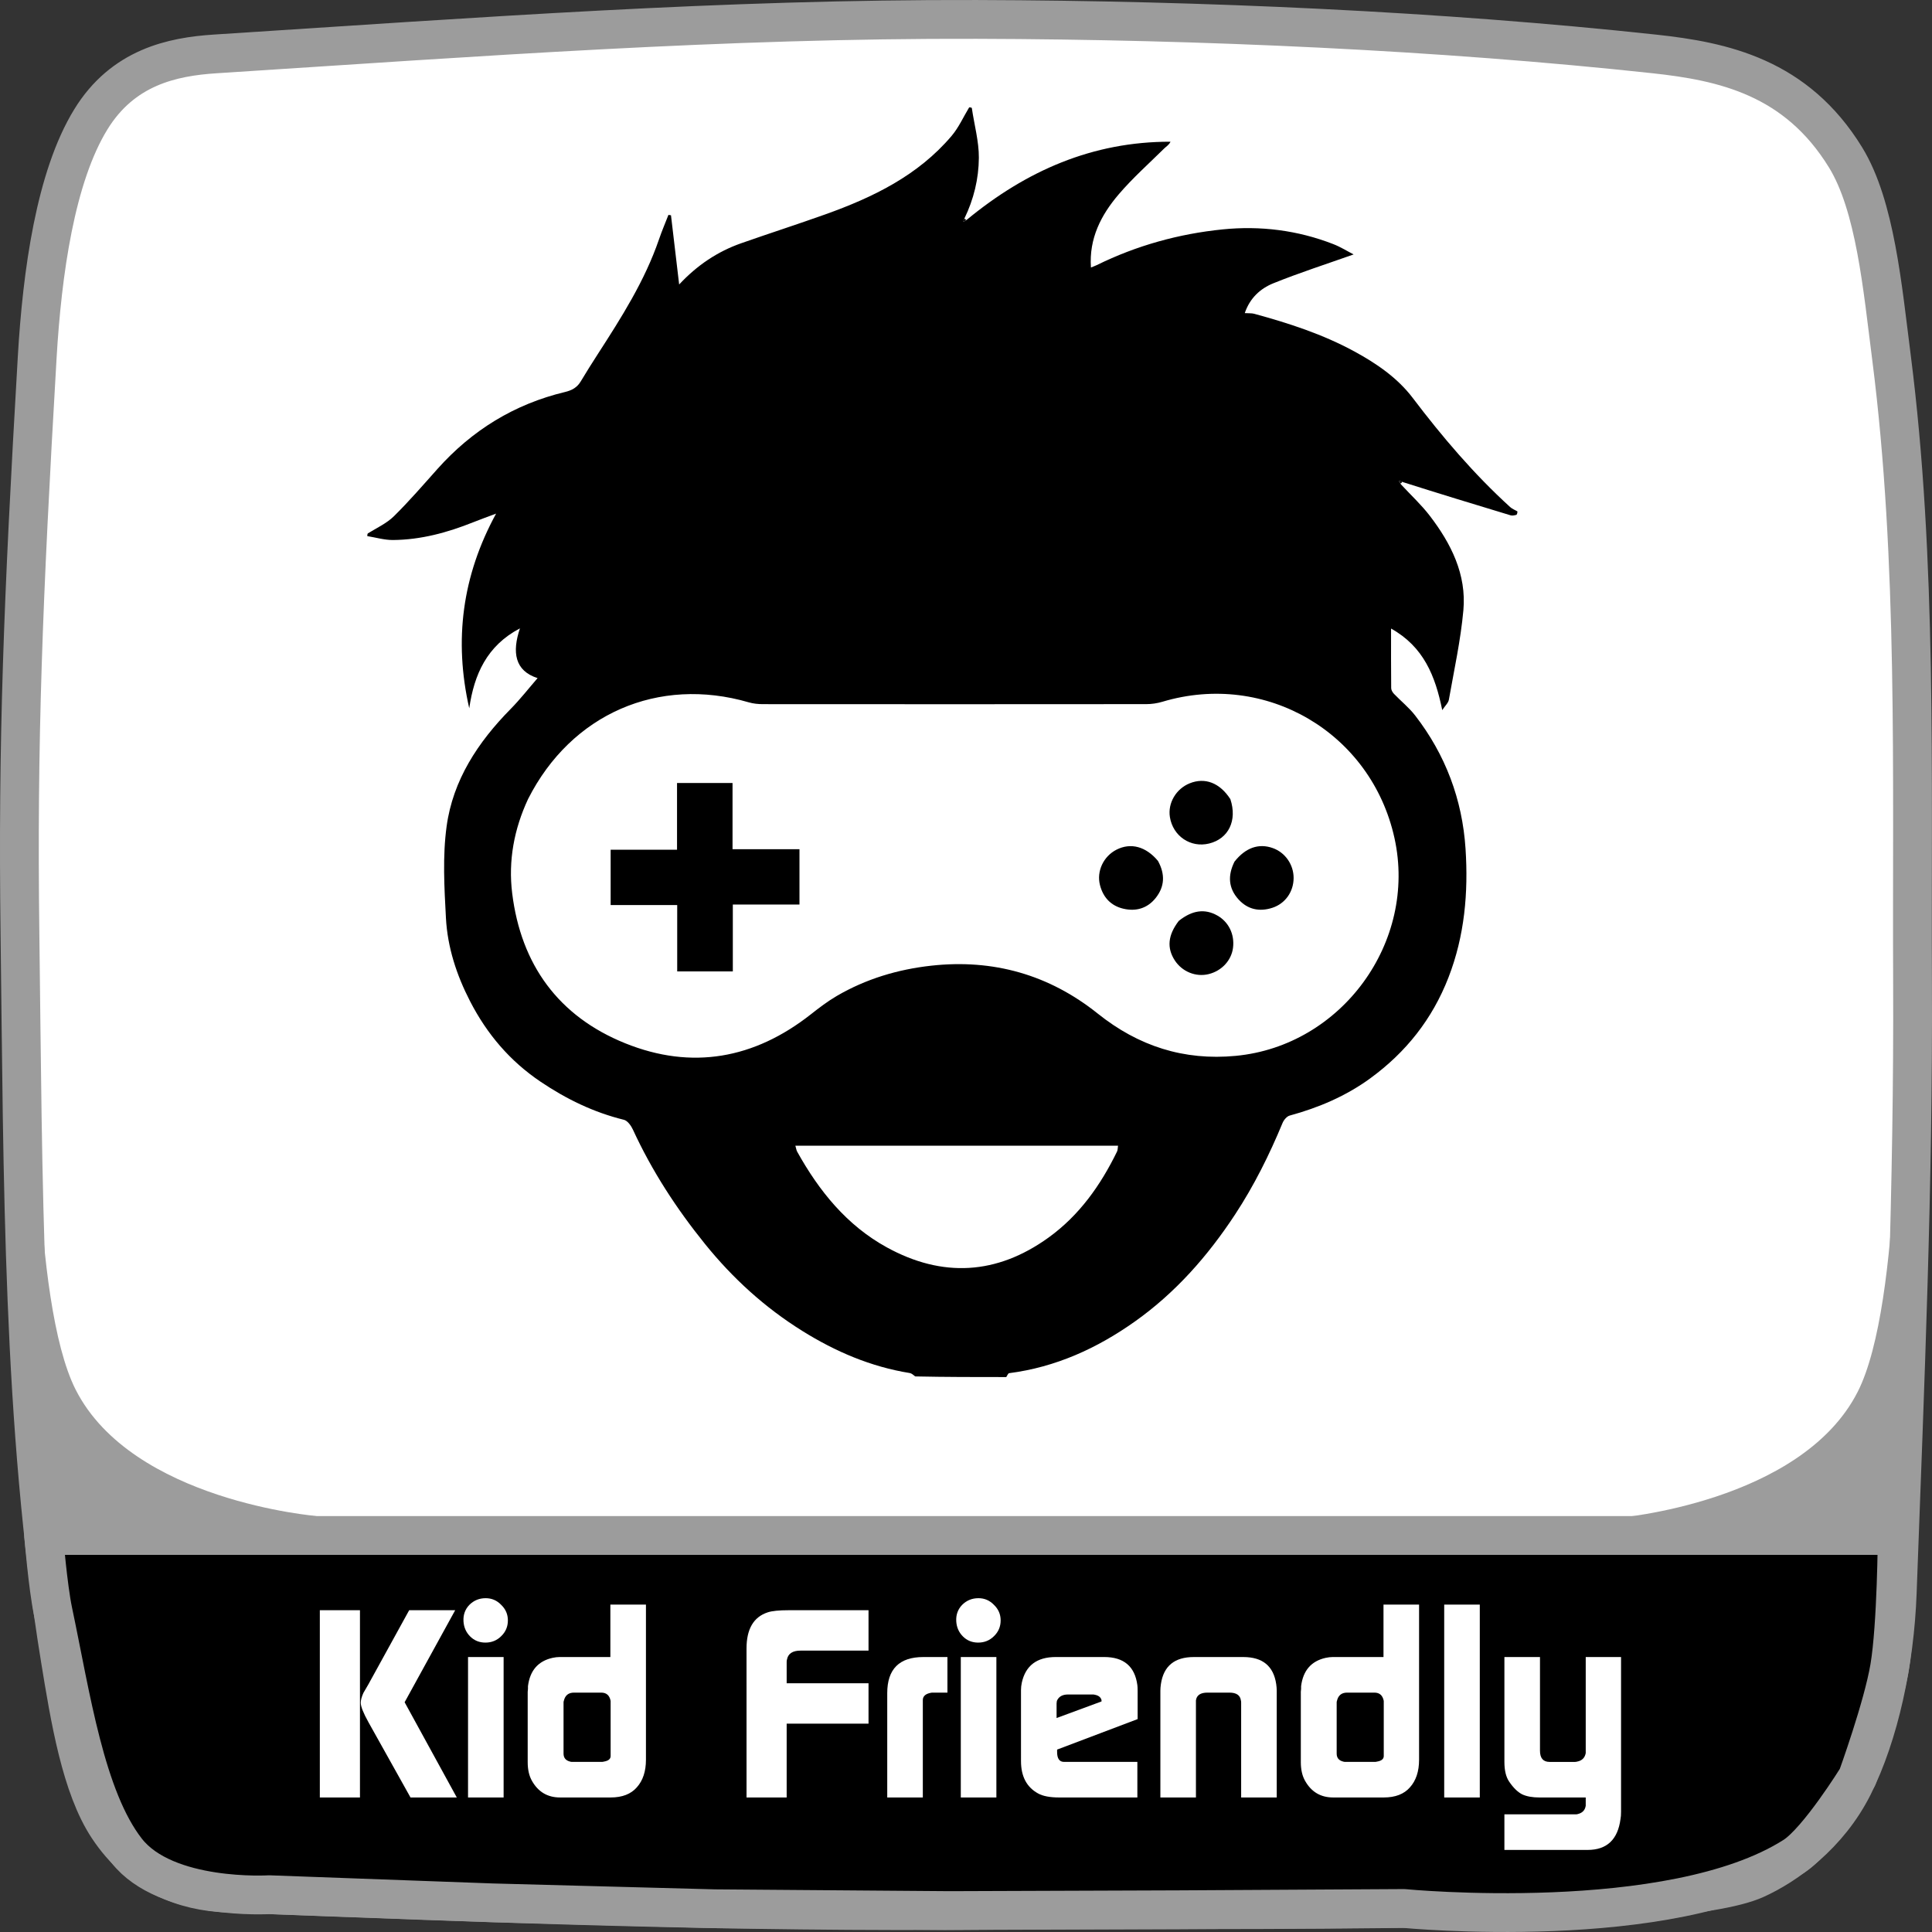 <?xml version="1.0" encoding="UTF-8" standalone="no"?>
<!-- Created with Inkscape (http://www.inkscape.org/) -->

<svg
   width="200mm"
   height="200mm"
   viewBox="0 0 200 200"
   version="1.1"
   id="svg5"
   inkscape:version="1.2.2 (732a01da63, 2022-12-09)"
   xml:space="preserve"
   sodipodi:docname="kidgame.svg"
   xmlns:inkscape="http://www.inkscape.org/namespaces/inkscape"
   xmlns:sodipodi="http://sodipodi.sourceforge.net/DTD/sodipodi-0.dtd"
   xmlns="http://www.w3.org/2000/svg"
   xmlns:svg="http://www.w3.org/2000/svg"><rect x="0" y="0" width="200" height="200" fill="#333333" stroke="none"/><sodipodi:namedview
     id="namedview7"
     pagecolor="#000000"
     bordercolor="#111111"
     borderopacity="1"
     inkscape:showpageshadow="0"
     inkscape:pageopacity="0"
     inkscape:pagecheckerboard="1"
     inkscape:deskcolor="#d1d1d1"
     inkscape:document-units="mm"
     showgrid="false"
     inkscape:zoom="0.63697918"
     inkscape:cx="818.70808"
     inkscape:cy="568.30743"
     inkscape:window-width="1920"
     inkscape:window-height="1009"
     inkscape:window-x="-8"
     inkscape:window-y="-8"
     inkscape:window-maximized="1"
     inkscape:current-layer="layer1" /><defs
     id="defs2"><inkscape:path-effect
       effect="bspline"
       id="path-effect3318"
       is_visible="true"
       lpeversion="1"
       weight="33.333"
       steps="2"
       helper_size="0"
       apply_no_weight="true"
       apply_with_weight="true"
       only_selected="false" /><inkscape:path-effect
       effect="mirror_symmetry"
       start_point="252.433,206.804"
       end_point="252.433,286.13"
       center_point="252.433,246.467"
       id="path-effect2331"
       is_visible="true"
       lpeversion="1.2"
       lpesatellites=""
       mode="X"
       discard_orig_path="false"
       fuse_paths="false"
       oposite_fuse="true"
       split_items="false"
       split_open="false"
       link_styles="false" /></defs><g
     inkscape:label="Layer 1"
     inkscape:groupmode="layer"
     id="layer1"><path
       id="rect17587"
       style="fill:#ffffff;fill-opacity:1;stroke:#9c9c9c;stroke-width:4.016;stroke-linecap:round;stroke-linejoin:round;stroke-dasharray:none;stroke-opacity:1;paint-order:fill markers stroke"
       d="M 9.396,12.369 C 12.714,6.963 17.804,5.87 22.272,5.582 50.14,3.786 74.826,1.936 101.116,2.01 c 23.385,0.066 48.091,1.191 70.127,3.572 7.136,0.771 14.695,2.38 19.81,10.716 3.075,5.012 3.823,13.435 4.754,20.717 2.689,21.039 2.086,43.062 2.179,64.652 0.091,21.095 -0.77,41.115 -1.585,63.224 -0.265,7.192 -1.87,14.664 -4.556,20.003 -2.56,5.089 -6.943,8.218 -10.103,9.644 -8.565,3.867 -52.82,2.977 -79.239,3.215 -26.349,0.237 -50.974,-0.694 -79.041,-1.786 -4.281,-0.167 -9.002,-1.823 -12.282,-6.787 C 8.397,184.97 7.25,177.962 6.226,171.678 2.299,147.568 2.386,121.789 2.066,96.667 1.813,76.759 2.375,62.323 3.849,37.015 4.363,28.198 5.748,18.313 9.396,12.369 Z"
       sodipodi:nodetypes="asasaaasasasaaasa" /><path
       id="rect23709"
       style="fill:#000000;fill-opacity:1;stroke:#9c9c9c;stroke-width:4.016;stroke-linecap:round;stroke-linejoin:round;stroke-dasharray:none;paint-order:fill markers stroke"
       d="m 4.518,158.954 23.985,-1e-5 23.985,-10e-6 23.985,-2e-5 23.985,-1e-5 23.985,-2e-5 23.985,-1e-5 23.985,-2e-5 23.985,-10e-6 c 0,0 -0.049,9.267 -0.785,13.642 -0.692,4.112 -3.338,11.399 -3.338,11.399 0,0 -4.065,6.575 -6.576,8.169 -12.729,8.084 -40.376,5.4 -40.376,5.4 l -23.456,0.133 -23.543,0.084 -24.34,-0.188 -23.07,-0.613 -23.042,-0.841 c 0,0 -10.69,0.653 -14.762,-4.554 -4.273,-5.463 -5.763,-15.947 -7.623,-24.776 -0.528,-2.508 -0.972,-7.855 -0.972,-7.855 z"
       sodipodi:nodetypes="cccccccccacaccccccaac" /><path
       style="fill:#ffffff;fill-opacity:1;stroke-width:5.869;stroke-linecap:round;stroke-linejoin:round;stroke-dasharray:none;paint-order:fill markers stroke"
       d="m 179.517,158.954 c 0,0 18.184,-32.263 18.184,-32.263"
       id="path3316"
       inkscape:path-effect="#path-effect3318"
       inkscape:original-d="m 179.5174,158.9541 18.1838,-32.26273"
       sodipodi:nodetypes="cc" /><path
       id="rect3372"
       style="fill:#9c9c9c;fill-opacity:1;stroke:none;stroke-width:5.869;stroke-linecap:round;stroke-linejoin:round;paint-order:fill markers stroke"
       d="m 192.31,144.077 c 4.695,-9.232 4.057,-36.858 4.057,-36.858 l -0.115,50.903 -28.913,-0.972 c 0,0 19.114,-1.554 24.971,-13.073 z"
       sodipodi:nodetypes="accca" /><path
       id="rect3372-6"
       style="fill:#9c9c9c;fill-opacity:1;stroke:none;stroke-width:5.869;stroke-linecap:round;stroke-linejoin:round;paint-order:fill markers stroke"
       d="m 7.839,143.871 c -4.695,-9.232 -4.057,-36.858 -4.057,-36.858 l 0.115,50.903 28.913,-0.972 c 0,0 -19.114,-1.554 -24.971,-13.073 z"
       sodipodi:nodetypes="accca" /><g
       aria-label="Kid Friendly
"
       id="text294"
       style="font-size:27.693px;font-family:'Continuum Bold';-inkscape-font-specification:'Continuum Bold, ';stroke-width:19.625;stroke-linecap:round;stroke-linejoin:round;paint-order:fill markers stroke;fill:#ffffff;fill-opacity:1"><path
         d="m 33.109,186.075 h 4.154 v -19.385 h -4.154 z m 5.012,-11.687 4.237,-7.699 h 4.763 l -5.234,9.526 5.4,9.859 h -4.791 l -4.348,-7.782 q -0.803,-1.44 -0.803,-2.022 0,-0.415 0.277,-1.025 z"
         id="path352"
         style="fill:#ffffff;fill-opacity:1" /><path
         d="m 48.451,186.075 v -14.539 h 3.683 v 14.539 z m -0.471,-18.25 q -0.055,-0.997 0.609,-1.689 0.692,-0.692 1.689,-0.692 0.942,0 1.606,0.692 0.692,0.665 0.692,1.606 0,0.969 -0.692,1.634 -0.665,0.665 -1.634,0.665 -0.942,0 -1.579,-0.637 -0.637,-0.637 -0.692,-1.579 z"
         id="path354"
         style="fill:#ffffff;fill-opacity:1" /><path
         d="m 54.627,182.419 v -7.283 q 0,-0.111 0.028,-0.305 v -0.277 q 0.305,-2.437 2.548,-2.935 0.388,-0.083 0.72,-0.083 h 5.262 v -5.428 h 3.683 v 16.062 q 0,1.8 -0.942,2.852 -0.914,1.052 -2.714,1.052 h -5.234 q -1.939,0 -2.908,-1.717 -0.443,-0.775 -0.443,-1.939 z m 8.585,-6.342 q -0.166,-0.858 -0.969,-0.858 h -2.825 q -0.858,0 -1.052,0.858 -0.028,0.055 -0.028,0.166 v 5.289 q 0,0.665 0.692,0.831 0.055,0.028 0.222,0.028 h 3.019 q 0.166,0 0.222,-0.028 0.72,-0.111 0.72,-0.582 z"
         id="path356"
         style="fill:#ffffff;fill-opacity:1" /><path
         d="m 77.28,170.65 q 0,-3.019 2.188,-3.739 0.665,-0.222 2.188,-0.222 h 8.253 v 4.182 h -7.034 q -1.246,0 -1.412,0.942 -0.028,0.083 -0.028,0.249 v 2.188 h 8.474 v 4.182 h -8.474 v 7.643 h -4.154 z"
         id="path358"
         style="fill:#ffffff;fill-opacity:1" /><path
         d="m 91.847,175.275 q 0,-3.739 3.739,-3.739 h 2.492 v 3.683 h -1.606 q -0.942,0.138 -0.942,0.775 v 10.08 h -3.683 z"
         id="path360"
         style="fill:#ffffff;fill-opacity:1" /><path
         d="m 99.462,186.075 v -14.539 h 3.683 v 14.539 z m -0.471,-18.25 q -0.055,-0.997 0.609,-1.689 0.692,-0.692 1.689,-0.692 0.942,0 1.606,0.692 0.692,0.665 0.692,1.606 0,0.969 -0.692,1.634 -0.665,0.665 -1.634,0.665 -0.942,0 -1.579,-0.637 -0.637,-0.637 -0.692,-1.579 z"
         id="path362"
         style="fill:#ffffff;fill-opacity:1" /><path
         d="m 105.693,174.942 q 0,-0.36 0.083,-0.748 0.582,-2.659 3.517,-2.659 h 5.012 q 3.046,0 3.434,2.908 0.028,0.194 0.028,0.609 v 2.908 l -8.336,3.157 v 0.249 q 0,1.025 0.72,1.025 h 7.588 v 3.683 h -8.086 q -1.44,0 -2.188,-0.415 -1.772,-0.969 -1.772,-3.351 z m 8.336,1.191 v -0.138 q -0.111,-0.443 -0.692,-0.554 -0.083,-0.028 -0.194,-0.028 h -2.575 q -0.803,0 -1.108,0.554 -0.083,0.138 -0.083,0.388 v 1.495 z"
         id="path364"
         style="fill:#ffffff;fill-opacity:1" /><path
         d="m 120.122,186.075 v -11.077 q 0,-0.277 0.055,-0.665 0.415,-2.797 3.406,-2.797 h 5.123 q 2.991,0 3.406,2.797 0.055,0.388 0.055,0.665 v 11.077 h -3.683 v -9.831 q 0,-0.138 -0.028,-0.222 -0.111,-0.803 -1.191,-0.803 h -2.271 q -1.08,0 -1.191,0.803 v 10.053 z"
         id="path366"
         style="fill:#ffffff;fill-opacity:1" /><path
         d="m 134.661,182.419 v -7.283 q 0,-0.111 0.028,-0.305 v -0.277 q 0.305,-2.437 2.548,-2.935 0.388,-0.083 0.72,-0.083 h 5.262 v -5.428 h 3.683 v 16.062 q 0,1.8 -0.942,2.852 -0.914,1.052 -2.714,1.052 h -5.234 q -1.939,0 -2.908,-1.717 -0.443,-0.775 -0.443,-1.939 z m 8.585,-6.342 q -0.166,-0.858 -0.969,-0.858 h -2.825 q -0.858,0 -1.052,0.858 -0.028,0.055 -0.028,0.166 v 5.289 q 0,0.665 0.692,0.831 0.055,0.028 0.222,0.028 h 3.019 q 0.166,0 0.222,-0.028 0.72,-0.111 0.72,-0.582 z"
         id="path368"
         style="fill:#ffffff;fill-opacity:1" /><path
         d="m 149.504,186.075 v -19.967 h 3.683 v 19.967 z"
         id="path370"
         style="fill:#ffffff;fill-opacity:1" /><path
         d="m 155.735,191.503 v -3.683 h 7.366 q 0.166,0 0.222,-0.028 0.72,-0.166 0.831,-0.858 v -0.858 h -4.763 q -1.135,0 -1.828,-0.332 -0.692,-0.36 -1.329,-1.302 -0.498,-0.72 -0.498,-2.049 v -10.856 h 3.683 v 9.693 q 0,1.163 0.997,1.163 h 2.603 q 0.138,0 0.222,-0.028 0.775,-0.138 0.914,-0.886 v -9.942 h 3.656 v 16.007 q 0,0.498 -0.055,0.748 -0.415,3.212 -3.406,3.212 z"
         id="path372"
         style="fill:#ffffff;fill-opacity:1" /></g><path
       fill="#2095F3"
       opacity="1"
       stroke="none"
       d="m 100.325,11.115 c 0.095,0 0.19,0 0.277,0.059 0.256,1.759 0.739,3.46 0.729,5.158 -0.013,2.16 -0.523,4.295 -1.508,6.313 -0.069,0.121 -0.08,0.218 -0.091,0.315 0.103,-0.058 0.206,-0.115 0.363,-0.22 6.148,-5.066 13.007,-8.084 21.077,-8.071 -0.155,0.337 -0.443,0.49 -0.664,0.709 -1.587,1.569 -3.267,3.06 -4.711,4.753 -1.812,2.125 -3.072,4.551 -2.863,7.558 0.225,-0.091 0.421,-0.157 0.605,-0.247 4.117,-2.026 8.492,-3.237 13.025,-3.696 3.896,-0.395 7.763,0.084 11.452,1.521 0.786,0.306 1.513,0.765 2.109,1.071 -2.808,0.996 -5.601,1.893 -8.313,2.988 -1.334,0.539 -2.428,1.529 -2.953,3.086 0.418,0.027 0.711,-0.002 0.976,0.07 3.579,0.974 7.095,2.116 10.372,3.899 2.298,1.25 4.463,2.735 6.037,4.809 3.066,4.042 6.333,7.882 10.086,11.299 0.212,0.193 0.501,0.301 0.754,0.448 0,0.095 0,0.19 -0.089,0.355 -0.265,0.067 -0.454,0.102 -0.617,0.053 -3.744,-1.132 -7.486,-2.274 -11.252,-3.471 -0.121,-0.069 -0.218,-0.08 -0.315,-0.091 0.058,0.103 0.115,0.205 0.22,0.362 1.031,1.113 2.105,2.104 2.981,3.247 2.204,2.877 3.815,6.069 3.477,9.788 -0.282,3.105 -0.959,6.175 -1.502,9.253 -0.059,0.336 -0.388,0.624 -0.686,1.077 -0.718,-3.537 -1.923,-6.559 -5.298,-8.444 0,2.199 -0.008,4.184 0.013,6.169 0.002,0.199 0.141,0.436 0.287,0.588 0.722,0.755 1.555,1.419 2.19,2.238 3.145,4.06 4.888,8.709 5.22,13.801 0.295,4.529 -0.09,9.007 -1.767,13.325 -1.672,4.306 -4.395,7.739 -8.092,10.437 -2.522,1.84 -5.344,3.04 -8.347,3.859 -0.297,0.081 -0.607,0.452 -0.735,0.761 -1.37,3.304 -2.953,6.492 -4.922,9.486 -2.817,4.284 -6.152,8.079 -10.352,11.06 -3.928,2.788 -8.207,4.737 -13.031,5.359 -0.115,0.015 -0.2,0.264 -0.299,0.403 -3.134,0 -6.268,0 -9.429,-0.067 -0.203,-0.164 -0.37,-0.319 -0.557,-0.349 -4.029,-0.65 -7.689,-2.216 -11.135,-4.366 -3.873,-2.416 -7.183,-5.431 -10.05,-8.977 -2.961,-3.663 -5.507,-7.571 -7.477,-11.855 -0.187,-0.406 -0.555,-0.925 -0.93,-1.018 -3.133,-0.769 -5.959,-2.144 -8.629,-3.942 -3.18,-2.143 -5.547,-4.933 -7.296,-8.324 -1.404,-2.723 -2.34,-5.593 -2.502,-8.624 -0.169,-3.157 -0.354,-6.376 0.07,-9.487 0.653,-4.794 3.248,-8.721 6.622,-12.145 1.006,-1.02 1.892,-2.159 2.796,-3.202 -2.368,-0.755 -2.657,-2.688 -1.826,-5.15 -3.421,1.797 -4.739,4.76 -5.249,8.273 -1.598,-7.034 -0.74,-13.709 2.78,-20.152 -0.923,0.347 -1.659,0.611 -2.385,0.901 -2.665,1.065 -5.408,1.811 -8.293,1.832 -0.884,0.006 -1.77,-0.261 -2.655,-0.404 0,-0.095 0,-0.19 0.053,-0.279 0.945,-0.581 1.958,-1.045 2.704,-1.78 1.577,-1.555 3.029,-3.238 4.506,-4.893 3.586,-4.015 7.967,-6.713 13.207,-7.967 0.723,-0.173 1.252,-0.469 1.631,-1.104 0.567,-0.951 1.16,-1.888 1.76,-2.819 2.443,-3.787 4.865,-7.584 6.339,-11.889 0.291,-0.851 0.647,-1.681 0.973,-2.521 0.088,0.013 0.176,0.027 0.264,0.04 0.278,2.358 0.557,4.715 0.846,7.164 1.859,-1.992 3.967,-3.407 6.422,-4.269 2.898,-1.018 5.823,-1.959 8.715,-2.991 4.939,-1.764 9.595,-4.022 13.069,-8.124 0.738,-0.871 1.217,-1.961 1.816,-2.95 M 54.667,82.713 c -1.447,3.102 -2.063,6.38 -1.646,9.759 0.913,7.387 4.789,12.736 11.697,15.526 6.902,2.787 13.371,1.606 19.221,-2.996 0.863,-0.679 1.745,-1.353 2.691,-1.905 3.02,-1.761 6.308,-2.747 9.772,-3.13 6.423,-0.709 12.204,0.932 17.245,4.965 4.202,3.361 8.902,4.88 14.277,4.37 10.959,-1.041 18.805,-11.783 16.433,-22.541 -2.405,-10.911 -13.325,-17.321 -24.024,-14.116 -0.535,0.16 -1.113,0.246 -1.671,0.246 -13.226,0.013 -26.453,0.012 -39.679,0.002 -0.491,-4.28e-4 -1,-0.05 -1.469,-0.187 C 68.163,69.985 59.141,73.883 54.667,82.713 M 92.964,118.603 c -3.509,0 -7.018,0 -10.627,0 0.086,0.294 0.104,0.47 0.183,0.612 2.268,4.077 5.136,7.633 9.282,9.911 5.75,3.159 11.39,2.843 16.733,-1.007 3.188,-2.297 5.399,-5.419 7.103,-8.919 0.071,-0.145 0.059,-0.331 0.101,-0.597 -7.566,0 -15.064,0 -22.775,1e-5 z"
       id="path398"
       style="fill:#000000;fill-opacity:1;stroke-width:0.213" /><path
       fill="#000000"
       opacity="1"
       stroke="none"
       d="m 100,22.746 c -0.063,0.099 -0.166,0.157 -0.269,0.215 0.011,-0.097 0.022,-0.194 0.091,-0.315 0.085,0.003 0.111,0.031 0.177,0.1 z"
       id="path412"
       style="fill:#000000;fill-opacity:1;stroke-width:0.213" /><path
       fill="#000000"
       opacity="1"
       stroke="none"
       d="m 145.024,50.05 c -0.099,-0.063 -0.157,-0.166 -0.215,-0.269 0.097,0.011 0.194,0.022 0.315,0.091 -0.003,0.085 -0.031,0.111 -0.1,0.177 z"
       id="path414"
       style="fill:#000000;fill-opacity:1;stroke-width:0.213" /><path
       fill="#2396F3"
       opacity="1"
       stroke="none"
       d="m 70.104,94.984 c -2.4e-5,-0.456 -2.4e-5,-0.806 -2.4e-5,-1.293 -2.331,0 -4.584,0 -6.89,0 0,-1.965 0,-3.794 0,-5.728 2.275,0 4.499,0 6.872,0 0,-2.346 0,-4.595 0,-6.905 1.981,0 3.811,0 5.746,0 0,2.278 0,4.504 0,6.85 2.354,0 4.608,0 6.929,0 0,1.95 0,3.781 0,5.728 -2.248,0 -4.505,0 -6.899,0 0,2.366 0,4.621 0,6.926 -1.968,0 -3.797,0 -5.758,0 0,-1.868 0,-3.67 -2.4e-5,-5.577 z"
       id="path416"
       style="fill:#000000;fill-opacity:1;stroke-width:0.213" /><path
       fill="#2497F3"
       opacity="1"
       stroke="none"
       d="m 122.026,95.332 c 1.396,-1.118 2.702,-1.284 3.992,-0.557 1.173,0.661 1.798,1.943 1.625,3.333 -0.162,1.304 -1.16,2.389 -2.509,2.728 -1.328,0.334 -2.754,-0.24 -3.52,-1.417 -0.836,-1.285 -0.719,-2.613 0.412,-4.087 z"
       id="path418"
       style="fill:#000000;fill-opacity:1;stroke-width:0.213" /><path
       fill="#2497F3"
       opacity="1"
       stroke="none"
       d="m 119.875,89.125 c 0.761,1.39 0.691,2.671 -0.249,3.845 -0.863,1.076 -2.047,1.405 -3.351,1.095 -1.276,-0.304 -2.084,-1.169 -2.408,-2.449 -0.364,-1.435 0.369,-2.978 1.721,-3.662 1.468,-0.743 3.032,-0.336 4.287,1.171 z"
       id="path420"
       style="fill:#000000;fill-opacity:1;stroke-width:0.213" /><path
       fill="#2396F3"
       opacity="1"
       stroke="none"
       d="m 127.367,82.727 c 0.735,2.219 -0.194,4.099 -2.196,4.593 -1.918,0.473 -3.747,-0.759 -4.064,-2.738 -0.231,-1.443 0.635,-2.922 2.046,-3.492 1.579,-0.638 3.112,-0.065 4.214,1.637 z"
       id="path422"
       style="fill:#000000;fill-opacity:1;stroke-width:0.213" /><path
       fill="#2396F3"
       opacity="1"
       stroke="none"
       d="m 127.796,89.195 c 1.145,-1.451 2.51,-1.917 3.957,-1.404 1.295,0.459 2.17,1.72 2.162,3.113 -0.008,1.404 -0.859,2.635 -2.204,3.072 -1.328,0.431 -2.547,0.18 -3.499,-0.869 -1.045,-1.152 -1.138,-2.464 -0.416,-3.913 z"
       id="path424"
       style="fill:#000000;fill-opacity:1;stroke-width:0.213" /></g></svg>
